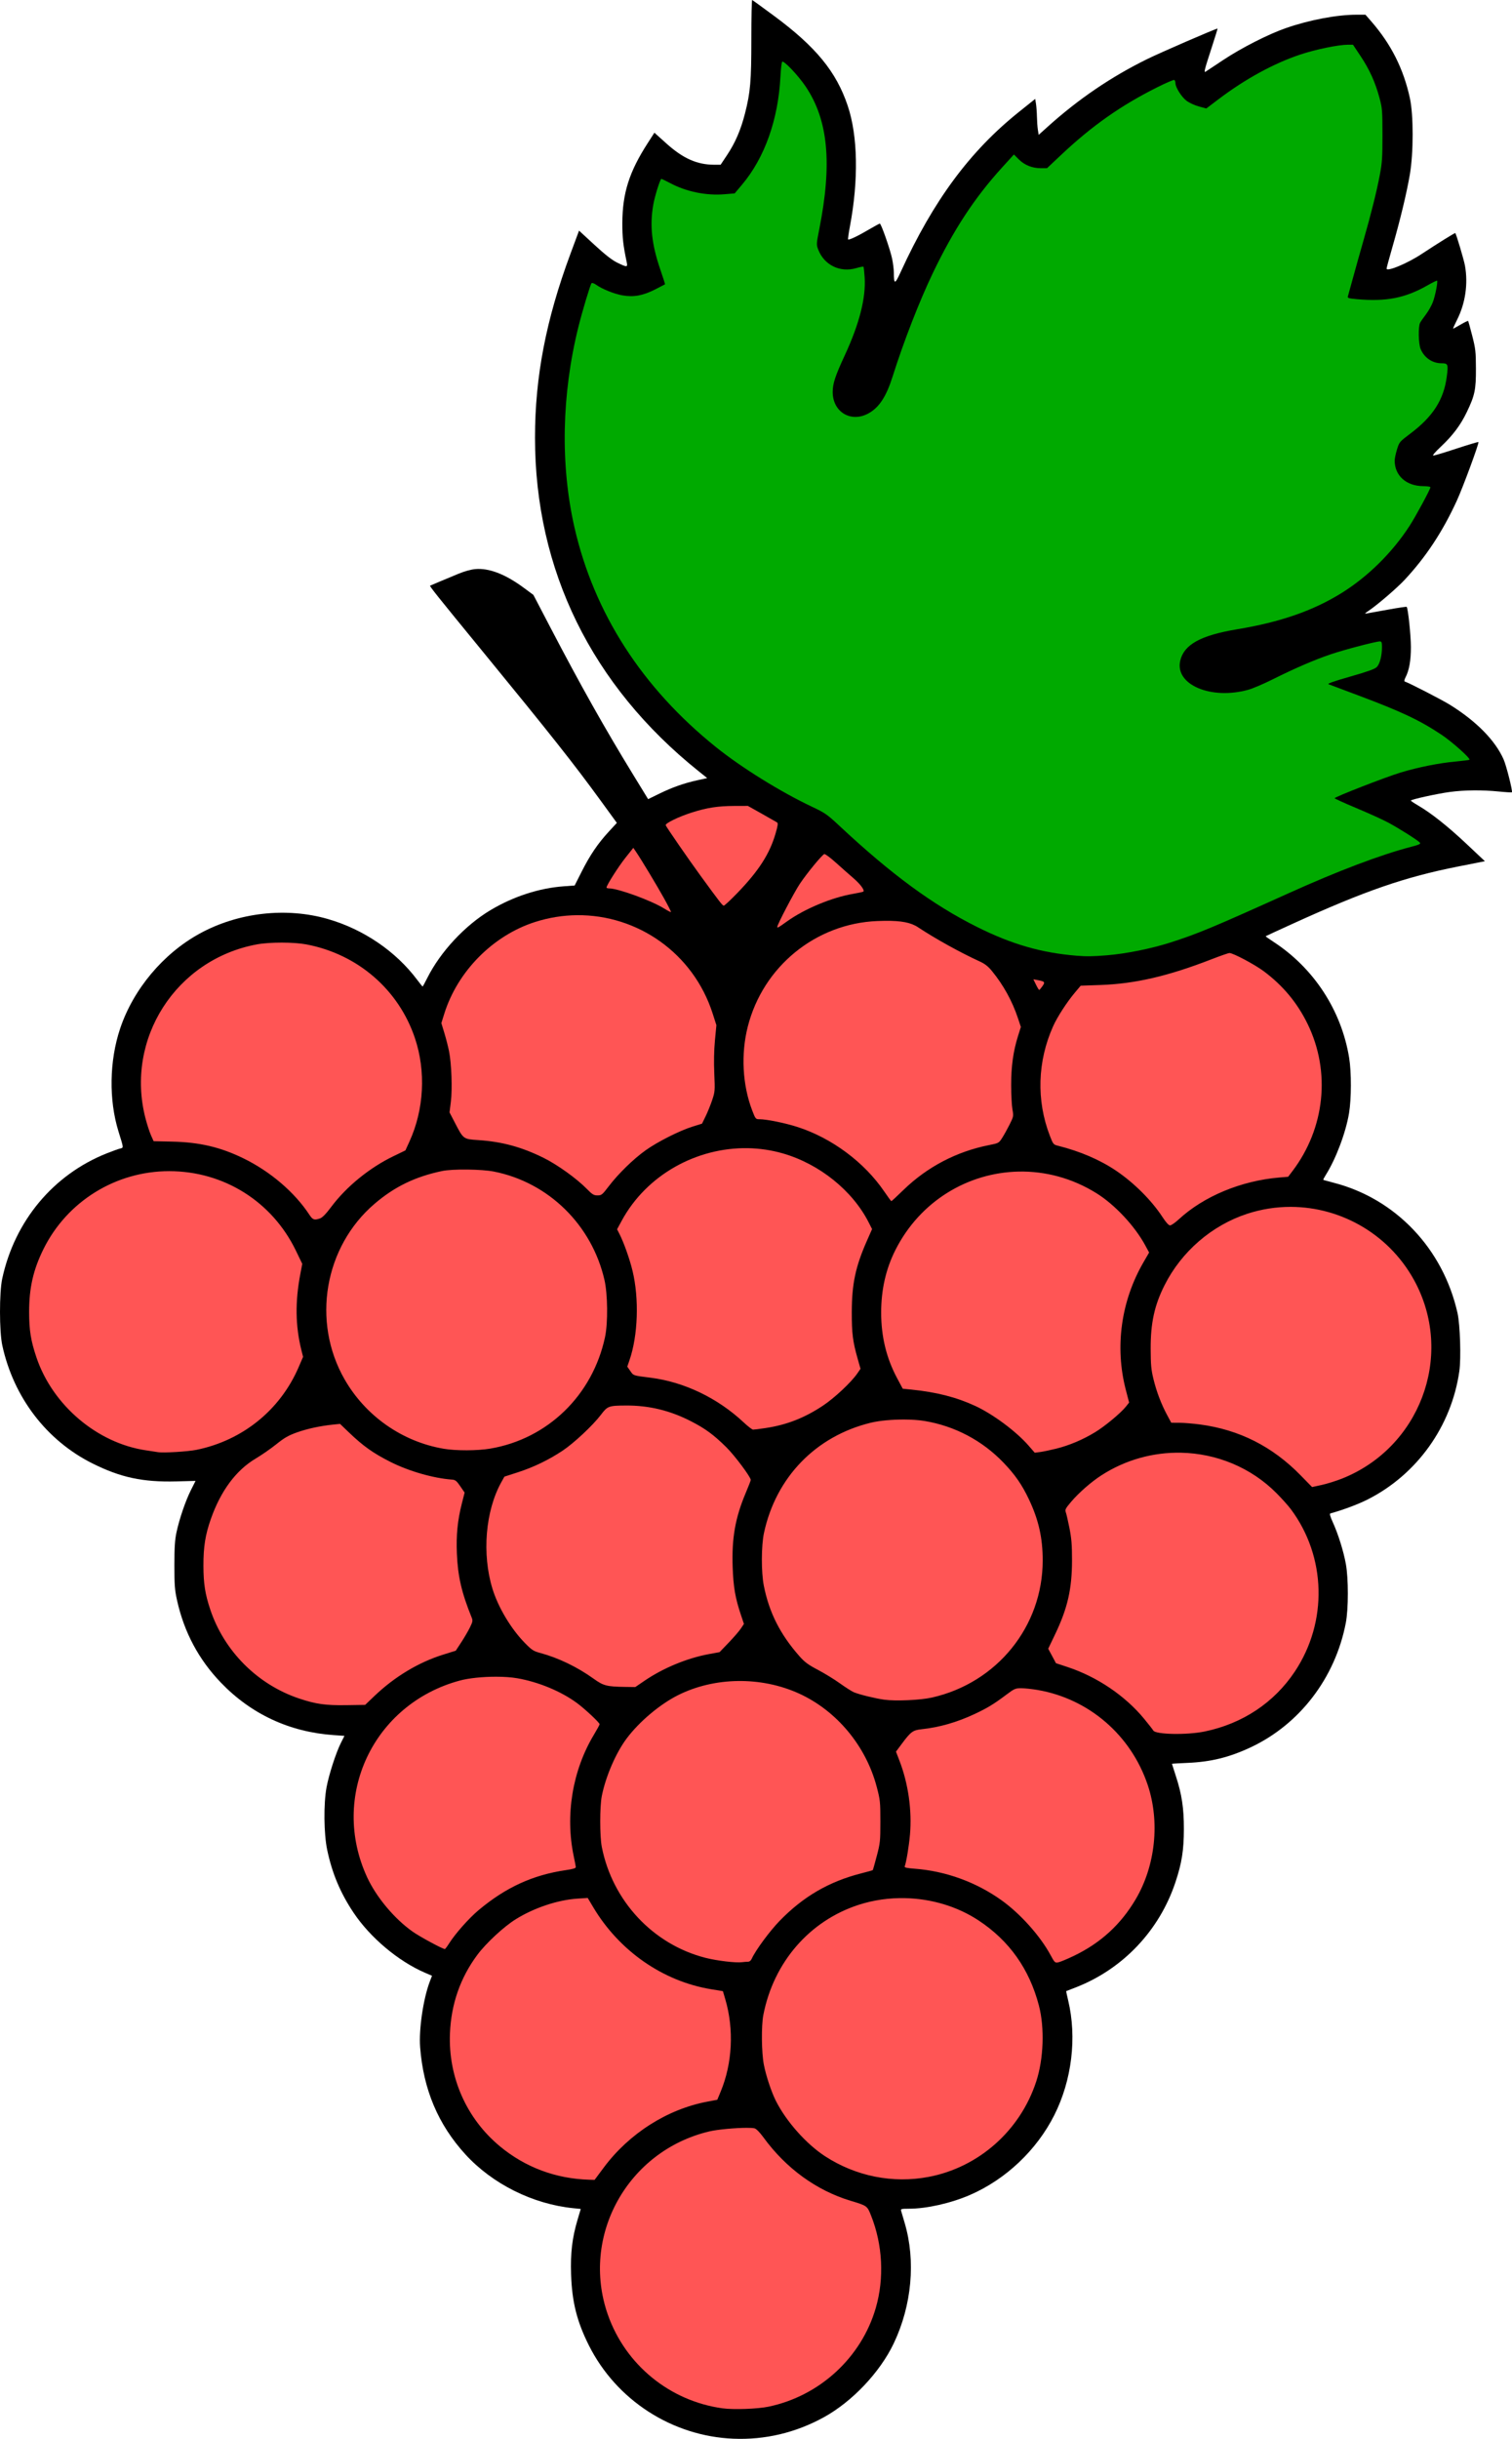 <?xml version="1.0" encoding="UTF-8" standalone="no"?>
<!-- Created with Inkscape (http://www.inkscape.org/) -->

<svg
   version="1.1"
   id="svg1"
   width="1310.31"
   height="2113.152"
   viewBox="0 0 1310.31 2113.152"
   sodipodi:docname="78c.svg"
   inkscape:version="1.3.2 (091e20ef0f, 2023-11-25)"
   xmlns:inkscape="http://www.inkscape.org/namespaces/inkscape"
   xmlns:sodipodi="http://sodipodi.sourceforge.net/DTD/sodipodi-0.dtd"
   xmlns="http://www.w3.org/2000/svg"
   xmlns:svg="http://www.w3.org/2000/svg">
  <defs
     id="defs1" />
  <sodipodi:namedview
     id="namedview1"
     pagecolor="#ffffff"
     bordercolor="#000000"
     borderopacity="0.25"
     inkscape:showpageshadow="2"
     inkscape:pageopacity="0.0"
     inkscape:pagecheckerboard="0"
     inkscape:deskcolor="#d1d1d1"
     showgrid="false"
     inkscape:zoom="0.1866066"
     inkscape:cx="664.49955"
     inkscape:cy="452.82429"
     inkscape:window-width="1920"
     inkscape:window-height="1011"
     inkscape:window-x="0"
     inkscape:window-y="0"
     inkscape:window-maximized="1"
     inkscape:current-layer="layer1" />
  <g
     inkscape:groupmode="layer"
     id="layer1"
     inkscape:label="Layer 1"
     transform="translate(-96.38,-159.249)"
     style="fill:#0000ff">
    <path
       style="fill:#000000"
       d="m 732,2272.273 c -53.129,-2.195 -101.435,-33.352 -125.256,-80.788 -10.407,-20.724 -14.671,-37.698 -15.448,-61.499 -0.613,-18.755 0.924,-31.741 5.625,-47.556 l 2.745,-9.232 -6.583,-0.67 c -35.073,-3.569 -70.049,-21.041 -93.452,-46.683 -23.568,-25.823 -36.363,-56.147 -39.174,-92.844 -1.177,-15.369 2.74,-41.97 8.358,-56.755 l 1.935,-5.092 -6.125,-2.643 c -23.083,-9.96 -47.372,-30.378 -61.817,-51.963 -11.49,-17.169 -18.619,-34.149 -22.9,-54.547 -2.905,-13.839 -3.178,-39.764 -0.569,-54 2.03,-11.076 8.209,-30.182 12.529,-38.739 l 3.015,-5.974 -9.435,-0.663 c -38.208,-2.686 -71.457,-18.177 -97.702,-45.521 -19.193,-19.996 -31.783,-43.612 -37.907,-71.103 -2.024,-9.086 -2.339,-13.193 -2.339,-30.5 0,-15.517 0.406,-21.905 1.812,-28.5 2.514,-11.789 7.819,-27.317 12.544,-36.714 l 3.978,-7.911 -16.703,0.435 c -28.915,0.752 -48.189,-3.371 -72.538,-15.518 -39.849,-19.879 -68.428,-57.254 -78.221,-102.292 -2.625,-12.075 -2.664,-45.826 -0.066,-57.875 10.78,-49.999 44.245,-90.115 90.555,-108.553 4.752,-1.892 9.918,-3.754 11.481,-4.138 3.255,-0.799 3.324,0.015 -1.246,-14.707 -8.53,-27.48 -7.986,-61.351 1.436,-89.418 11.407,-33.981 37.275,-64.836 68.871,-82.15 33.517,-18.366 75.087,-23.067 111.265,-12.583 30.838,8.937 58.79,27.991 77.268,52.673 2.368,3.163 4.47,5.75 4.672,5.75 0.202,0 1.997,-3.263 3.989,-7.25 11.399,-22.818 32.757,-45.751 54.903,-58.951 19.839,-11.825 42.127,-19.068 63.438,-20.614 l 9.438,-0.685 6.062,-12.006 c 7.247,-14.355 14.075,-24.42 23.515,-34.665 l 6.991,-7.587 -13.729,-18.871 C 593.648,820.977 573.964,796.093 514.175,723.105 475.44,675.82 468.476,667.103 469.109,666.699 c 0.215,-0.138 3.991,-1.741 8.391,-3.563 4.4,-1.822 11.69,-4.863 16.201,-6.757 4.932,-2.072 10.713,-3.68 14.502,-4.033 11.833,-1.105 26.1,4.374 41.992,16.125 l 8.431,6.234 14.748,28.256 c 26.164,50.126 47.084,87.329 71.767,127.624 l 12.915,21.084 9.759,-4.77 c 11.296,-5.521 21.481,-9.102 33.163,-11.661 l 8.271,-1.812 -7.374,-5.904 C 609.098,753.238 560.021,653.244 560.021,538.5 c 0,-52.778 9.523,-102.217 30.665,-159.204 l 7.496,-20.204 13.298,12.262 c 9.301,8.576 15.246,13.221 19.782,15.454 8.306,4.089 9.176,4.083 8.304,-0.058 -3.161,-15.01 -3.9,-21.559 -3.86,-34.25 0.081,-25.859 5.93,-44.307 21.926,-69.153 l 5.868,-9.115 10.311,9.277 c 14.477,13.025 26.599,18.438 41.375,18.476 l 5.687,0.015 5.657,-8.502 C 733.578,282.906 738.388,271.716 742.006,257.5 746.698,239.065 747.5,229.613 747.5,192.75 c 0,-18.562 0.321,-33.637 0.713,-33.5 0.392,0.137 8.927,6.325 18.966,13.75 36.274,26.828 53.966,48.423 63.857,77.948 8.77,26.178 9.462,64.178 1.901,104.416 -1.123,5.976 -1.83,11.076 -1.573,11.334 0.735,0.735 8.59,-3.003 18.048,-8.59 4.757,-2.81 8.999,-5.109 9.427,-5.109 1.151,0 8.991,22.405 10.672,30.5 0.8,3.85 1.468,9.25 1.485,12 0.065,10.499 0.886,10.402 5.979,-0.706 C 905.368,332.865 936.834,290.313 979.5,256.149 l 14,-11.21 0.676,4.28 c 0.372,2.354 0.743,7.43 0.824,11.28 0.082,3.85 0.452,8.934 0.824,11.297 l 0.676,4.297 8,-7.197 c 26.549,-23.884 54.782,-43.072 85.957,-58.42 C 1102.041,204.775 1149.943,184 1151.508,184 c 0.16,0 -2.088,7.312 -4.997,16.25 -6.448,19.813 -7.045,22.185 -5.298,21.065 0.708,-0.454 7.542,-4.982 15.187,-10.063 15.917,-10.577 39.293,-22.459 54.6,-27.751 C 1231.317,176.476 1255.017,172 1271.901,172 h 7.799 l 5.075,5.835 c 17.191,19.765 27.908,41.079 33.425,66.476 3.2,14.729 3.178,47.341 -0.044,66.188 -2.729,15.966 -8.354,39.364 -15.078,62.73 -2.793,9.704 -5.078,18.131 -5.078,18.726 0,3.02 17.748,-4.325 30.129,-12.469 14.979,-9.853 29.077,-18.614 29.411,-18.277 0.853,0.86 7.486,23.158 8.395,28.225 2.814,15.681 0.349,32.631 -6.809,46.816 -2.151,4.263 -3.697,7.75 -3.436,7.75 0.261,0 3.194,-1.594 6.517,-3.542 3.324,-1.948 6.22,-3.365 6.437,-3.148 0.217,0.217 1.82,5.973 3.562,12.792 2.886,11.294 3.174,13.823 3.231,28.398 0.072,18.448 -0.969,23.387 -8.011,38 -5.402,11.211 -12.096,20.1 -22.515,29.902 -4.891,4.601 -7.412,7.598 -6.39,7.598 0.928,0 10.001,-2.739 20.163,-6.087 10.162,-3.348 18.679,-5.884 18.927,-5.636 0.761,0.761 -13.454,39.298 -18.759,50.855 -12.334,26.872 -26.687,48.634 -45.173,68.493 -6.549,7.035 -23.004,21.198 -31.041,26.717 -4.015,2.757 -4.049,2.826 -1.137,2.314 1.65,-0.29 9.853,-1.766 18.228,-3.28 8.375,-1.514 15.43,-2.55 15.678,-2.303 1.194,1.194 3.668,24.738 3.671,34.928 0,11.71 -1.489,20.028 -4.709,26.256 -0.913,1.765 -1.207,3.297 -0.667,3.477 4.093,1.365 32.482,15.986 39.3,20.241 23.008,14.36 39.193,30.858 46.455,47.351 2.336,5.307 7.955,27.598 7.157,28.396 -0.244,0.244 -5.285,-0.043 -11.202,-0.639 -14.528,-1.462 -29.741,-1.332 -42.469,0.362 -11.15,1.485 -33.955,6.516 -33.922,7.484 0.011,0.314 2.896,2.253 6.413,4.309 11.364,6.644 25.756,18.077 41.941,33.317 l 15.825,14.901 -23.407,4.631 c -46.01,9.103 -80.406,20.999 -142.787,49.382 -12.923,5.88 -23.624,10.818 -23.78,10.974 -0.156,0.156 2.762,2.257 6.484,4.67 35.172,22.8 59.174,59.526 65.869,100.788 2.015,12.42 1.961,35.421 -0.112,47.873 -2.804,16.838 -11.386,39.635 -20.141,53.505 -1.358,2.151 -2.323,4.054 -2.146,4.231 0.177,0.176 4.082,1.281 8.677,2.454 53.834,13.741 95.149,57.136 107.637,113.055 2.227,9.97 3.144,39.121 1.579,50.167 -6.761,47.717 -36.543,89.474 -79.312,111.206 -8.225,4.179 -21.356,9.105 -32.472,12.182 -0.827,0.229 -0.141,2.689 2.152,7.721 4.596,10.086 9.232,24.901 11.258,35.982 2.33,12.743 2.31,39.054 -0.04,51.224 -9.209,47.695 -40.109,87.984 -82.731,107.87 -18.363,8.567 -34.252,12.475 -54.176,13.324 -7.562,0.322 -13.75,0.691 -13.75,0.819 0,0.128 1.526,4.903 3.392,10.61 5.15,15.753 6.982,27.853 6.949,45.877 -0.034,18.414 -1.796,29.515 -7.317,46.112 -13.893,41.761 -45.319,75.001 -86.024,90.988 -4.675,1.836 -8.577,3.354 -8.671,3.373 -0.094,0.019 0.688,3.633 1.737,8.03 7.672,32.151 3.216,69.1 -11.977,99.319 -15.29,30.41 -42.079,55.78 -73.115,69.241 -16.539,7.173 -37.574,11.923 -52.84,11.931 -6.54,0 -7.31,0.2 -6.864,1.754 0.277,0.963 1.682,5.75 3.124,10.638 9.688,32.849 6.188,71.325 -9.488,104.282 -11.929,25.08 -36.026,50.522 -60.686,64.072 -24.29,13.347 -50.93,19.659 -78.22,18.531 z"
       id="path1" />
    <path
       id="path2"
       style="fill:#ff5555"
       d="M 744.499 857.532 L 732.499 857.573 C 718.463 857.623 709.117 859.071 695.999 863.23 C 684.475 866.883 672.65 872.65 673.288 874.306 C 673.982 876.107 693.115 903.821 703.452 917.999 C 720.154 940.907 722.493 943.917 723.62 943.958 C 724.236 943.981 729.535 939.034 735.397 932.966 C 753.96 913.753 763.379 899.074 768.515 881.353 C 770.497 874.511 770.766 872.466 769.769 871.825 C 769.07 871.377 763.099 867.977 756.499 864.271 L 744.499 857.532 z M 645.222 893.863 L 638.417 902.423 C 632.296 910.122 621.999 926.314 621.999 928.241 C 621.999 928.658 623.012 929.002 624.249 929.003 C 632.085 929.012 660.896 939.543 671.981 946.452 C 674.996 948.331 677.635 949.697 677.847 949.486 C 678.058 949.274 675.404 944.016 671.948 937.8 C 665.675 926.516 652.195 904.124 647.634 897.411 L 645.222 893.863 z M 810.878 899.275 C 810.804 899.264 810.745 899.267 810.7 899.284 C 808.633 900.078 795.784 915.697 789.546 924.999 C 784.653 932.296 769.999 960.261 769.999 962.304 C 769.999 963.517 770.714 963.118 778.312 957.667 C 793.562 946.725 817.19 936.87 835.774 933.698 C 840.325 932.922 844.294 932.038 844.597 931.736 C 845.826 930.506 841.822 925.149 835.845 920.027 C 832.355 917.036 825.563 911.035 820.751 906.689 C 816.24 902.614 811.982 899.43 810.878 899.275 z M 596.429 952.214 C 584.371 952.33 572.113 954.241 559.999 958.126 C 523.588 969.803 492.899 1000.834 481.39 1037.611 L 478.851 1045.722 L 481.458 1054.269 C 482.892 1058.97 484.725 1066.12 485.532 1070.158 C 487.669 1080.851 488.457 1102.806 487.099 1113.792 L 485.948 1123.083 L 490.464 1131.792 C 498.063 1146.447 497.729 1146.197 511.087 1147.099 C 531.633 1148.486 548.481 1153.084 567.499 1162.493 C 579.441 1168.402 596.179 1180.427 604.966 1189.411 C 609.674 1194.226 610.95 1194.999 614.171 1194.999 C 617.67 1194.999 618.301 1194.488 623.978 1187.031 C 632.147 1176.298 645.193 1163.568 655.786 1155.991 C 666.199 1148.543 685.243 1138.924 696.573 1135.392 L 704.761 1132.839 L 707.88 1126.441 C 709.596 1122.921 712.142 1116.639 713.538 1112.48 C 715.976 1105.217 716.05 1104.306 715.388 1089.456 C 714.94 1079.417 715.138 1069.349 715.952 1060.747 L 717.206 1047.499 L 714.005 1037.499 C 697.179 984.939 648.678 951.713 596.429 952.214 z M 863.056 957.099 C 860.998 957.123 858.816 957.185 856.499 957.282 C 803.171 959.526 757.602 996.749 744.382 1048.864 C 738.382 1072.517 739.788 1099.273 748.185 1121.249 C 751.039 1128.72 751.262 1128.999 754.396 1128.999 C 760.685 1128.999 776.618 1132.233 787.415 1135.7 C 817.164 1145.255 845.468 1166.296 862.704 1191.671 C 865.816 1196.252 868.576 1199.999 868.839 1199.999 C 869.102 1199.999 873.859 1195.592 879.409 1190.204 C 899.851 1170.36 925.302 1157.015 953.312 1151.452 C 961.881 1149.751 961.99 1149.69 964.909 1145.116 C 966.53 1142.577 969.429 1137.349 971.353 1133.499 C 974.758 1126.683 974.821 1126.342 973.765 1120.499 C 973.168 1117.199 972.671 1107.749 972.661 1099.499 C 972.642 1083.101 974.472 1070.026 978.64 1056.779 L 981.069 1049.058 L 978.478 1041.279 C 973.577 1026.568 965.921 1012.709 955.999 1000.583 C 952.725 996.581 949.865 994.335 945.499 992.335 C 928.456 984.53 906.829 972.547 891.919 962.648 C 885.795 958.582 877.46 956.927 863.056 957.099 z M 340.542 975.974 C 332.573 975.969 324.577 976.481 318.999 977.515 C 248.785 990.525 204.61 1059.544 222.478 1128.314 C 223.825 1133.501 225.956 1140.06 227.214 1142.89 L 229.499 1148.036 L 245.499 1148.396 C 269.411 1148.935 287.467 1153.182 307.499 1162.976 C 330.677 1174.308 351.77 1192.362 364.479 1211.749 C 367.401 1216.206 368.76 1216.676 373.726 1214.945 C 375.766 1214.233 378.888 1211.03 383.317 1205.099 C 396.584 1187.333 416.585 1171.042 437.54 1160.935 L 447.708 1156.031 L 451.247 1148.265 C 463.854 1120.601 465.603 1087.507 455.979 1058.783 C 441.868 1016.663 406.358 985.989 361.927 977.542 C 356.454 976.502 348.511 975.979 340.542 975.974 z M 1161.854 984.999 C 1160.942 984.999 1153.965 987.423 1146.349 990.384 C 1108.532 1005.086 1079.982 1011.684 1049.714 1012.72 L 1032.927 1013.296 L 1027.8 1019.398 C 1020.886 1027.629 1012.653 1040.357 1009.052 1048.382 C 995.413 1078.781 994.378 1112.653 1006.153 1143.23 C 1009.04 1150.725 1009.256 1150.989 1013.315 1152.005 C 1032.356 1156.772 1049.524 1164.144 1063.499 1173.55 C 1079.025 1184 1094.375 1199.314 1103.78 1213.737 C 1106.835 1218.422 1109.158 1220.979 1110.366 1220.987 C 1111.393 1220.997 1114.791 1218.637 1117.917 1215.749 C 1139.554 1195.764 1171.954 1182.291 1205.099 1179.497 L 1212.698 1178.859 L 1216.259 1174.179 C 1244.654 1136.875 1249.756 1087.86 1229.556 1046.448 C 1220.617 1028.124 1208.205 1013.196 1191.595 1000.798 C 1183.745 994.939 1165.034 984.999 1161.854 984.999 z M 991.909 1007.761 L 994.153 1012.38 C 995.388 1014.921 996.647 1016.993 996.95 1016.984 C 997.253 1016.974 998.507 1015.525 999.737 1013.765 C 1002.261 1010.154 1001.856 1009.625 995.704 1008.472 L 991.909 1007.761 z M 744.454 1154.093 C 700.16 1153.322 656.7 1177.198 635.167 1216.933 L 631.142 1224.361 L 633.167 1228.331 C 637.011 1235.867 642.062 1250.101 644.54 1260.384 C 650.36 1284.535 649.278 1316.35 641.907 1337.773 L 639.981 1343.37 L 642.61 1347.163 C 645.432 1351.235 644.859 1351.047 660.153 1352.966 C 689.329 1356.628 718.38 1370.588 740.999 1391.816 C 744.574 1395.171 748.174 1397.931 748.999 1397.952 C 749.824 1397.973 754.778 1397.348 760.005 1396.56 C 778.148 1393.825 793.625 1387.775 809.499 1377.218 C 819.581 1370.513 834.018 1356.998 839.302 1349.318 L 842.105 1345.245 L 839.591 1336.374 C 835.38 1321.52 834.498 1314.478 834.54 1296.003 C 834.596 1271.626 837.765 1256.717 847.642 1234.349 L 852.124 1224.195 L 849.153 1218.349 C 835.178 1190.86 806.528 1167.806 774.993 1158.673 C 764.942 1155.762 754.676 1154.271 744.454 1154.093 z M 501.382 1172.607 C 492.623 1172.511 484.069 1172.923 479.499 1173.884 C 456.148 1178.793 438.317 1187.438 420.999 1202.249 C 377.417 1239.524 366.333 1304.285 394.97 1354.335 C 413.189 1386.178 445.042 1408.474 480.974 1414.531 C 491.659 1416.332 510.004 1416.279 521.073 1414.417 C 570.973 1406.023 609.932 1368.228 620.696 1317.769 C 623.308 1305.527 623.062 1280.66 620.206 1268.22 C 609.262 1220.55 571.721 1183.739 524.499 1174.374 C 519.106 1173.305 510.141 1172.702 501.382 1172.607 z M 242.999 1173.999 C 196.743 1173.999 154.556 1200.131 134.079 1241.466 C 125.21 1259.368 121.608 1275.143 121.622 1295.999 C 121.633 1311.889 123.105 1321.015 127.983 1335.448 C 142.004 1376.926 180.739 1409.723 222.999 1415.898 C 227.124 1416.5 231.624 1417.19 232.999 1417.431 C 237.777 1418.267 259.049 1417.008 266.751 1415.433 C 306.622 1407.279 339.186 1380.929 355.149 1343.902 L 359.028 1334.9 L 357.601 1329.2 C 352.347 1308.238 352.051 1287.053 356.677 1262.925 L 358.327 1254.312 L 352.817 1242.906 C 332.239 1200.31 290.306 1173.999 242.999 1173.999 z M 979.188 1174.361 C 935.546 1175.228 893.761 1199.68 872.251 1242.507 C 864.062 1258.812 859.999 1276.714 859.999 1296.499 C 859.999 1317.408 864.553 1336.078 873.915 1353.554 L 878.706 1362.499 L 886.103 1363.247 C 907.95 1365.455 925.155 1369.854 941.509 1377.409 C 956.933 1384.536 977.075 1399.533 987.833 1411.902 L 993.093 1417.948 L 997.796 1417.341 C 1000.383 1417.006 1006.691 1415.686 1011.813 1414.408 C 1023.052 1411.602 1034.582 1406.736 1045.202 1400.316 C 1053.746 1395.151 1067.648 1383.617 1072.101 1377.999 L 1074.876 1374.499 L 1071.985 1363.362 C 1062.365 1326.293 1067.878 1286.536 1087.288 1252.999 L 1092.208 1244.499 L 1088.972 1238.499 C 1079.846 1221.584 1062.582 1203.086 1046.655 1193.158 C 1025.421 1179.921 1002.049 1173.906 979.188 1174.361 z M 1214.868 1204.941 C 1202.349 1204.926 1189.668 1206.861 1177.249 1210.919 C 1146.543 1220.954 1120.284 1243.641 1105.577 1272.845 C 1096.817 1290.241 1093.478 1305.565 1093.56 1327.999 C 1093.61 1341.711 1094.011 1346.104 1095.937 1353.999 C 1098.645 1365.104 1102.699 1375.793 1107.788 1385.249 L 1111.421 1391.999 L 1118.46 1392.021 C 1122.332 1392.032 1130.361 1392.687 1136.302 1393.478 C 1170.308 1398.004 1199.062 1412.527 1223.468 1437.505 L 1233.437 1447.706 L 1241.757 1445.89 C 1246.332 1444.89 1254.221 1442.427 1259.288 1440.417 C 1326.302 1413.84 1356.136 1335.487 1323.55 1271.65 C 1302.236 1229.897 1259.581 1204.992 1214.868 1204.941 z M 638.999 1377.064 C 623.857 1377.146 622.895 1377.496 617.214 1384.999 C 610.236 1394.215 593.916 1409.511 583.968 1416.159 C 572.108 1424.085 558.734 1430.55 545.132 1434.933 L 533.499 1438.681 L 530.776 1443.591 C 517.026 1468.384 513.93 1505.691 523.13 1535.747 C 528.09 1551.952 539.228 1570.582 551.302 1582.87 C 557.341 1589.017 558.703 1589.893 564.761 1591.521 C 580.178 1595.664 596.776 1603.675 610.718 1613.702 C 619.353 1619.913 622.092 1620.626 638.212 1620.868 L 646.923 1620.999 L 655.052 1615.464 C 671.232 1604.446 692.019 1595.865 710.886 1592.413 L 719.962 1590.753 L 727.886 1582.499 C 732.244 1577.96 736.995 1572.453 738.444 1570.263 L 741.079 1566.281 L 738.462 1558.48 C 733.545 1543.833 731.916 1534.378 731.313 1516.999 C 730.446 1491.961 733.538 1474.359 742.56 1452.972 C 745.002 1447.182 746.999 1442.05 746.999 1441.568 C 746.999 1439.026 733.099 1420.409 725.851 1413.243 C 714.815 1402.334 707.676 1397.094 694.999 1390.595 C 677.011 1381.373 658.731 1376.956 638.999 1377.064 z M 880.261 1389.197 C 869.785 1389.142 858.619 1390.111 850.999 1391.968 C 803.342 1403.582 768.777 1439.258 758.438 1487.499 C 756.066 1498.57 756.006 1521.572 758.319 1533.21 C 762.949 1556.507 772.504 1575.389 789.265 1594.362 C 793.732 1599.419 796.834 1601.706 805.149 1606.073 C 810.832 1609.058 819.447 1614.346 824.294 1617.823 C 829.141 1621.301 834.563 1624.754 836.341 1625.497 C 841.136 1627.501 854.815 1630.851 862.636 1631.937 C 872.555 1633.314 893.968 1632.358 903.999 1630.091 C 960.459 1617.33 999.973 1568.443 999.995 1511.322 C 1000.003 1491.744 996.418 1475.909 987.952 1458.138 C 981.944 1445.526 976.03 1437.008 966.063 1426.609 C 947.613 1407.357 923.705 1394.75 897.458 1390.433 C 892.584 1389.631 886.546 1389.229 880.261 1389.197 z M 391.073 1392.974 L 385.286 1393.564 C 373.937 1394.722 362.655 1397.153 353.646 1400.378 C 346.296 1403.009 342.798 1405.018 335.833 1410.612 C 331.066 1414.442 323.038 1420.018 317.995 1423.003 C 301.001 1433.063 287.729 1450.907 279.151 1475.226 C 274.297 1488.99 272.621 1499.534 272.671 1515.999 C 272.718 1531.43 274.124 1540.413 278.585 1553.796 C 290.615 1589.884 319.524 1618.836 355.597 1630.919 C 370.137 1635.79 378.494 1636.965 396.657 1636.689 L 412.813 1636.443 L 420.901 1628.716 C 438.332 1612.062 459.147 1599.54 480.421 1592.906 L 491.341 1589.499 L 496.128 1582.187 C 498.761 1578.165 502.137 1572.375 503.632 1569.32 C 506.075 1564.325 506.222 1563.448 505.081 1560.632 C 496.404 1539.21 493.152 1525.138 492.315 1505.394 C 491.638 1489.401 492.901 1476.617 496.608 1461.999 L 499.019 1452.499 L 495.251 1446.999 C 492.019 1442.283 490.985 1441.465 487.991 1441.245 C 471.936 1440.071 450.576 1433.92 434.72 1425.908 C 419.564 1418.249 411.011 1412.145 398.286 1399.909 L 391.073 1392.974 z M 1119.864 1417.958 C 1096.126 1417.479 1072.054 1423.873 1050.948 1437.48 C 1042.047 1443.218 1031.314 1452.598 1024.616 1460.493 C 1019.769 1466.207 1019.183 1467.349 1019.997 1469.489 C 1020.51 1470.838 1021.937 1477.019 1023.169 1483.222 C 1024.946 1492.169 1025.407 1497.911 1025.401 1510.999 C 1025.39 1535.912 1021.602 1552.574 1010.815 1575.14 L 1004.774 1587.779 L 1008.138 1594.056 L 1011.499 1600.333 L 1021.499 1603.636 C 1047.179 1612.121 1071.393 1628.488 1087.903 1648.521 C 1091.763 1653.204 1095.33 1657.765 1095.829 1658.658 C 1097.787 1662.157 1124.988 1662.675 1140.327 1659.505 C 1173.211 1652.709 1200.534 1634.542 1218.513 1607.523 C 1247.124 1564.522 1245.745 1508.074 1215.077 1466.937 C 1212.848 1463.946 1207.307 1457.749 1202.763 1453.163 C 1180.356 1430.552 1150.385 1418.574 1119.864 1417.958 z M 526.296 1612.048 C 515.025 1612.039 502.941 1613.2 494.999 1615.333 C 419.901 1635.505 382.099 1715.58 414.534 1785.783 C 422.528 1803.084 438.148 1821.745 453.999 1832.933 C 460.306 1837.384 479.982 1848.003 481.911 1847.997 C 482.235 1847.996 483.848 1845.859 485.495 1843.247 C 490.905 1834.672 502.72 1821.336 511.185 1814.249 C 534.683 1794.576 558.053 1783.847 586.526 1779.663 C 593.132 1778.693 595.466 1777.97 595.372 1776.923 C 595.302 1776.141 594.487 1771.899 593.562 1767.499 C 586.064 1731.864 592.506 1693.156 611.067 1662.298 C 613.781 1657.787 615.999 1653.699 615.999 1653.212 C 615.999 1651.828 603.165 1639.821 596.304 1634.786 C 582.443 1624.617 563.039 1616.575 544.636 1613.37 C 539.528 1612.481 533.058 1612.053 526.296 1612.048 z M 735.886 1615.759 C 717.722 1616.007 699.722 1620.113 683.929 1628.048 C 668.207 1635.947 650.396 1650.956 639.485 1665.499 C 630.096 1678.014 621.259 1698.471 617.886 1715.499 C 616.084 1724.596 616.092 1750.288 617.899 1759.499 C 627.087 1806.321 662.276 1843.977 707.706 1855.599 C 717.633 1858.139 734.123 1860.114 739.376 1859.394 C 740.957 1859.177 743.246 1858.999 744.464 1858.999 C 745.912 1858.999 747.108 1858.048 747.919 1856.249 C 751.141 1849.101 763.346 1832.539 771.896 1823.712 C 792.402 1802.541 814.79 1789.505 842.884 1782.378 C 848.095 1781.056 852.52 1779.814 852.716 1779.618 C 852.912 1779.423 854.476 1773.917 856.194 1767.382 C 859.137 1756.19 859.319 1754.455 859.319 1737.499 C 859.319 1720.517 859.141 1718.823 856.173 1707.531 C 846.83 1671.985 821.437 1641.478 788.821 1626.614 C 772.375 1619.12 754.049 1615.511 735.886 1615.759 z M 981.343 1621.999 C 976.321 1621.999 975.412 1622.402 968.224 1627.808 C 957.633 1635.773 952.077 1639.15 940.993 1644.355 C 925.74 1651.517 910.463 1655.899 894.999 1657.548 C 887.479 1658.35 885.672 1659.686 877.839 1670.23 L 872.839 1676.96 L 875.831 1684.73 C 883.504 1704.654 886.81 1727.867 884.968 1748.864 C 884.083 1758.952 881.789 1772.782 880.399 1776.404 C 880.023 1777.386 882.154 1777.875 889.081 1778.398 C 915.914 1780.423 942.243 1789.984 964.247 1805.689 C 980.542 1817.319 997.796 1836.577 1006.708 1853.083 C 1010.302 1859.739 1010.655 1860.077 1013.438 1859.54 C 1015.054 1859.229 1020.962 1856.784 1026.567 1854.107 C 1050.102 1842.864 1067.642 1826.845 1080.669 1804.691 C 1097.722 1775.69 1101.689 1737.743 1091.003 1705.847 C 1076.545 1662.694 1039.995 1631.151 995.618 1623.527 C 990.734 1622.687 984.311 1621.999 981.343 1621.999 z M 605.696 1803.718 L 596.599 1804.329 C 579.544 1805.475 559.106 1812.332 543.245 1822.228 C 532.883 1828.693 517.57 1842.909 510.009 1853.085 C 495.279 1872.908 487.361 1895.606 486.319 1920.999 C 484.76 1958.996 500.632 1994.892 529.622 2018.935 C 551.589 2037.153 578.014 2047.023 607.083 2047.866 L 611.667 2047.999 L 619.571 2037.374 C 641.518 2007.867 674.557 1986.815 709.243 1980.241 L 717.985 1978.585 L 720.913 1971.542 C 731.092 1947.047 732.574 1917.458 724.921 1891.499 L 722.856 1884.497 L 712.679 1882.829 C 670.893 1875.98 633.004 1849.624 610.458 1811.722 L 605.696 1803.718 z M 880.78 1803.888 C 867.157 1803.583 853.458 1805.481 840.499 1809.687 C 797.878 1823.52 766.758 1859.48 757.892 1905.144 C 756.054 1914.606 756.304 1937.785 758.356 1948.275 C 760.243 1957.917 764.833 1971.722 768.737 1979.499 C 777.672 1997.3 795.142 2016.971 811.399 2027.536 C 838.137 2044.913 870.136 2051.294 901.087 2045.423 C 944.527 2037.183 980.488 2005.324 994.378 1962.775 C 1000.797 1943.111 1001.748 1916.327 996.714 1896.999 C 988.478 1865.38 971.103 1840.835 944.526 1823.273 C 925.987 1811.021 903.486 1804.396 880.78 1803.888 z M 743.323 2002.902 C 733.83 2002.934 718.262 2004.297 711.056 2006.011 C 640.159 2022.875 599.263 2096.753 623.149 2164.814 C 638.39 2208.241 676.862 2239.651 722.499 2245.925 C 732.027 2247.235 752.795 2246.5 762.335 2244.515 C 806.67 2235.289 842.926 2201.923 855.36 2158.905 C 862.795 2133.186 861.306 2104.209 851.251 2078.937 C 847.869 2070.436 847.898 2070.457 833.499 2066.103 C 803.854 2057.137 777.547 2038.012 758.028 2011.236 C 754.729 2006.709 751.8 2003.736 750.257 2003.349 C 748.976 2003.027 746.488 2002.891 743.323 2002.902 z " />
    <path
       style="fill:#00aa00"
       d="m 1055.605,986.966 c 16.389,-1.315 38.242,-5.705 54.895,-11.028 23.601,-7.544 36.936,-13.102 102.897,-42.884 42.71,-19.284 79.491,-33.21 105.85,-40.076 6.915,-1.801 8.522,-2.55 7.67,-3.577 -1.679,-2.023 -18.502,-12.662 -27.917,-17.655 -4.675,-2.479 -16.938,-8.039 -27.25,-12.354 -10.312,-4.316 -18.75,-8.155 -18.75,-8.532 0,-1.125 44.548,-18.456 57.367,-22.319 15.263,-4.599 33.14,-8.16 47.533,-9.47 6.27,-0.571 11.627,-1.264 11.905,-1.542 1.127,-1.128 -14.998,-15.548 -24.323,-21.751 -18.822,-12.521 -34.519,-19.932 -71.982,-33.984 -13.2,-4.951 -24.836,-9.321 -25.859,-9.71 -1.248,-0.475 4.944,-2.649 18.829,-6.611 15.173,-4.33 21.315,-6.531 23.04,-8.256 2.631,-2.631 4.489,-9.778 4.489,-17.265 0,-4.103 -0.309,-4.951 -1.802,-4.951 -3.497,0 -30.204,6.988 -42.374,11.087 -14.191,4.78 -31.442,12.226 -51.028,22.024 -7.537,3.771 -16.863,7.732 -20.724,8.801 -32.196,8.922 -63.569,-4.404 -58.934,-25.033 3.17,-14.109 17.637,-22.134 49.398,-27.402 37.412,-6.206 65.675,-16.016 90.425,-31.387 22.788,-14.153 43.93,-35.009 58.886,-58.091 5.538,-8.547 18.158,-31.909 18.147,-33.596 0,-0.497 -2.841,-0.922 -6.306,-0.944 -14.629,-0.093 -24.66,-9.076 -24.683,-22.105 0,-1.73 0.905,-6.094 2.018,-9.698 1.985,-6.427 2.206,-6.69 11.447,-13.636 19.78,-14.867 29.108,-29.457 31.707,-49.593 1.377,-10.666 1.064,-11.429 -4.687,-11.429 -7.873,0 -14.834,-4.788 -18.009,-12.387 -1.888,-4.518 -2.173,-19.454 -0.434,-22.704 0.614,-1.148 2.883,-4.41 5.042,-7.248 2.159,-2.838 4.863,-7.636 6.01,-10.661 2.053,-5.415 4.482,-17.751 3.657,-18.575 -0.232,-0.232 -3.985,1.61 -8.34,4.095 -19.291,11.004 -35.707,14.21 -61.194,11.951 -6.965,-0.617 -8.199,-0.99 -7.791,-2.352 0.267,-0.89 2.331,-8.369 4.588,-16.619 2.257,-8.25 6.297,-22.65 8.979,-32 6.588,-22.969 11.466,-42.564 14.192,-57 1.94,-10.274 2.261,-15.237 2.236,-34.5 -0.027,-21.101 -0.192,-23.101 -2.65,-32.17 -3.645,-13.446 -8.603,-24.376 -16.305,-35.946 L 1268.892,198 h -4.346 c -8.289,0 -28.024,4.059 -41.292,8.492 -23.1,7.719 -47.841,21.25 -71.112,38.892 l -10.359,7.853 -6.496,-1.758 c -3.573,-0.967 -8.361,-3.176 -10.641,-4.908 -4.38,-3.329 -9.582,-11.581 -9.621,-15.262 -0.013,-1.205 -0.452,-2.456 -0.977,-2.78 -0.524,-0.324 -7.212,2.546 -14.861,6.378 -31.484,15.772 -56.353,33.259 -83.083,58.422 L 1003.705,305 h -5.175 c -7.581,0 -14.213,-2.629 -19.192,-7.609 l -4.296,-4.296 -10.182,11.202 c -23.875,26.269 -41.86,53.646 -59.915,91.202 -11.697,24.332 -25.372,59.474 -35.023,90 -5.527,17.484 -11.696,26.875 -21.001,31.968 C 833.816,525.737 818,516.236 818,498.893 c 0,-7.283 2.176,-13.879 10.523,-31.893 12.579,-27.147 18.316,-49.622 17.173,-67.271 -0.319,-4.921 -0.782,-9.149 -1.03,-9.397 -0.248,-0.248 -3.053,0.306 -6.233,1.231 -14.122,4.105 -27.854,-2.626 -33.035,-16.192 -1.59,-4.163 -1.552,-4.836 0.979,-17.599 11.306,-57.005 7.732,-94.482 -11.781,-123.513 -6.567,-9.77 -19.274,-23.12 -20.407,-21.44 -0.489,0.725 -1.162,6.575 -1.494,13 -1.924,37.134 -13.68,70.152 -33.265,93.428 l -6.37,7.57 -8.779,0.735 c -15.942,1.335 -33.188,-2.2 -47.164,-9.668 -4.062,-2.17 -7.536,-3.795 -7.721,-3.61 -1.362,1.362 -5.661,15.321 -6.891,22.375 -3.13,17.948 -1.381,34.252 5.988,55.809 2.436,7.126 4.335,13.031 4.219,13.121 -0.115,0.09 -3.922,2.062 -8.459,4.383 -10.582,5.411 -18.609,6.899 -28.275,5.242 -7.236,-1.241 -17.699,-5.445 -23.073,-9.272 -1.721,-1.225 -3.425,-1.795 -3.9,-1.303 -1.033,1.07 -7.999,24.238 -11.387,37.873 -14.529,58.474 -15.743,119.456 -3.455,173.5 16.894,74.301 58.63,139.143 122.67,190.579 22.139,17.782 56.013,38.825 83.078,51.608 11.46,5.413 13.286,6.681 23.882,16.587 44.979,42.046 81.043,68.541 119.254,87.614 30.232,15.09 55.796,22.468 86.455,24.952 8.583,0.695 13.683,0.622 26.105,-0.374 z"
       id="path3" />
  </g>
</svg>

